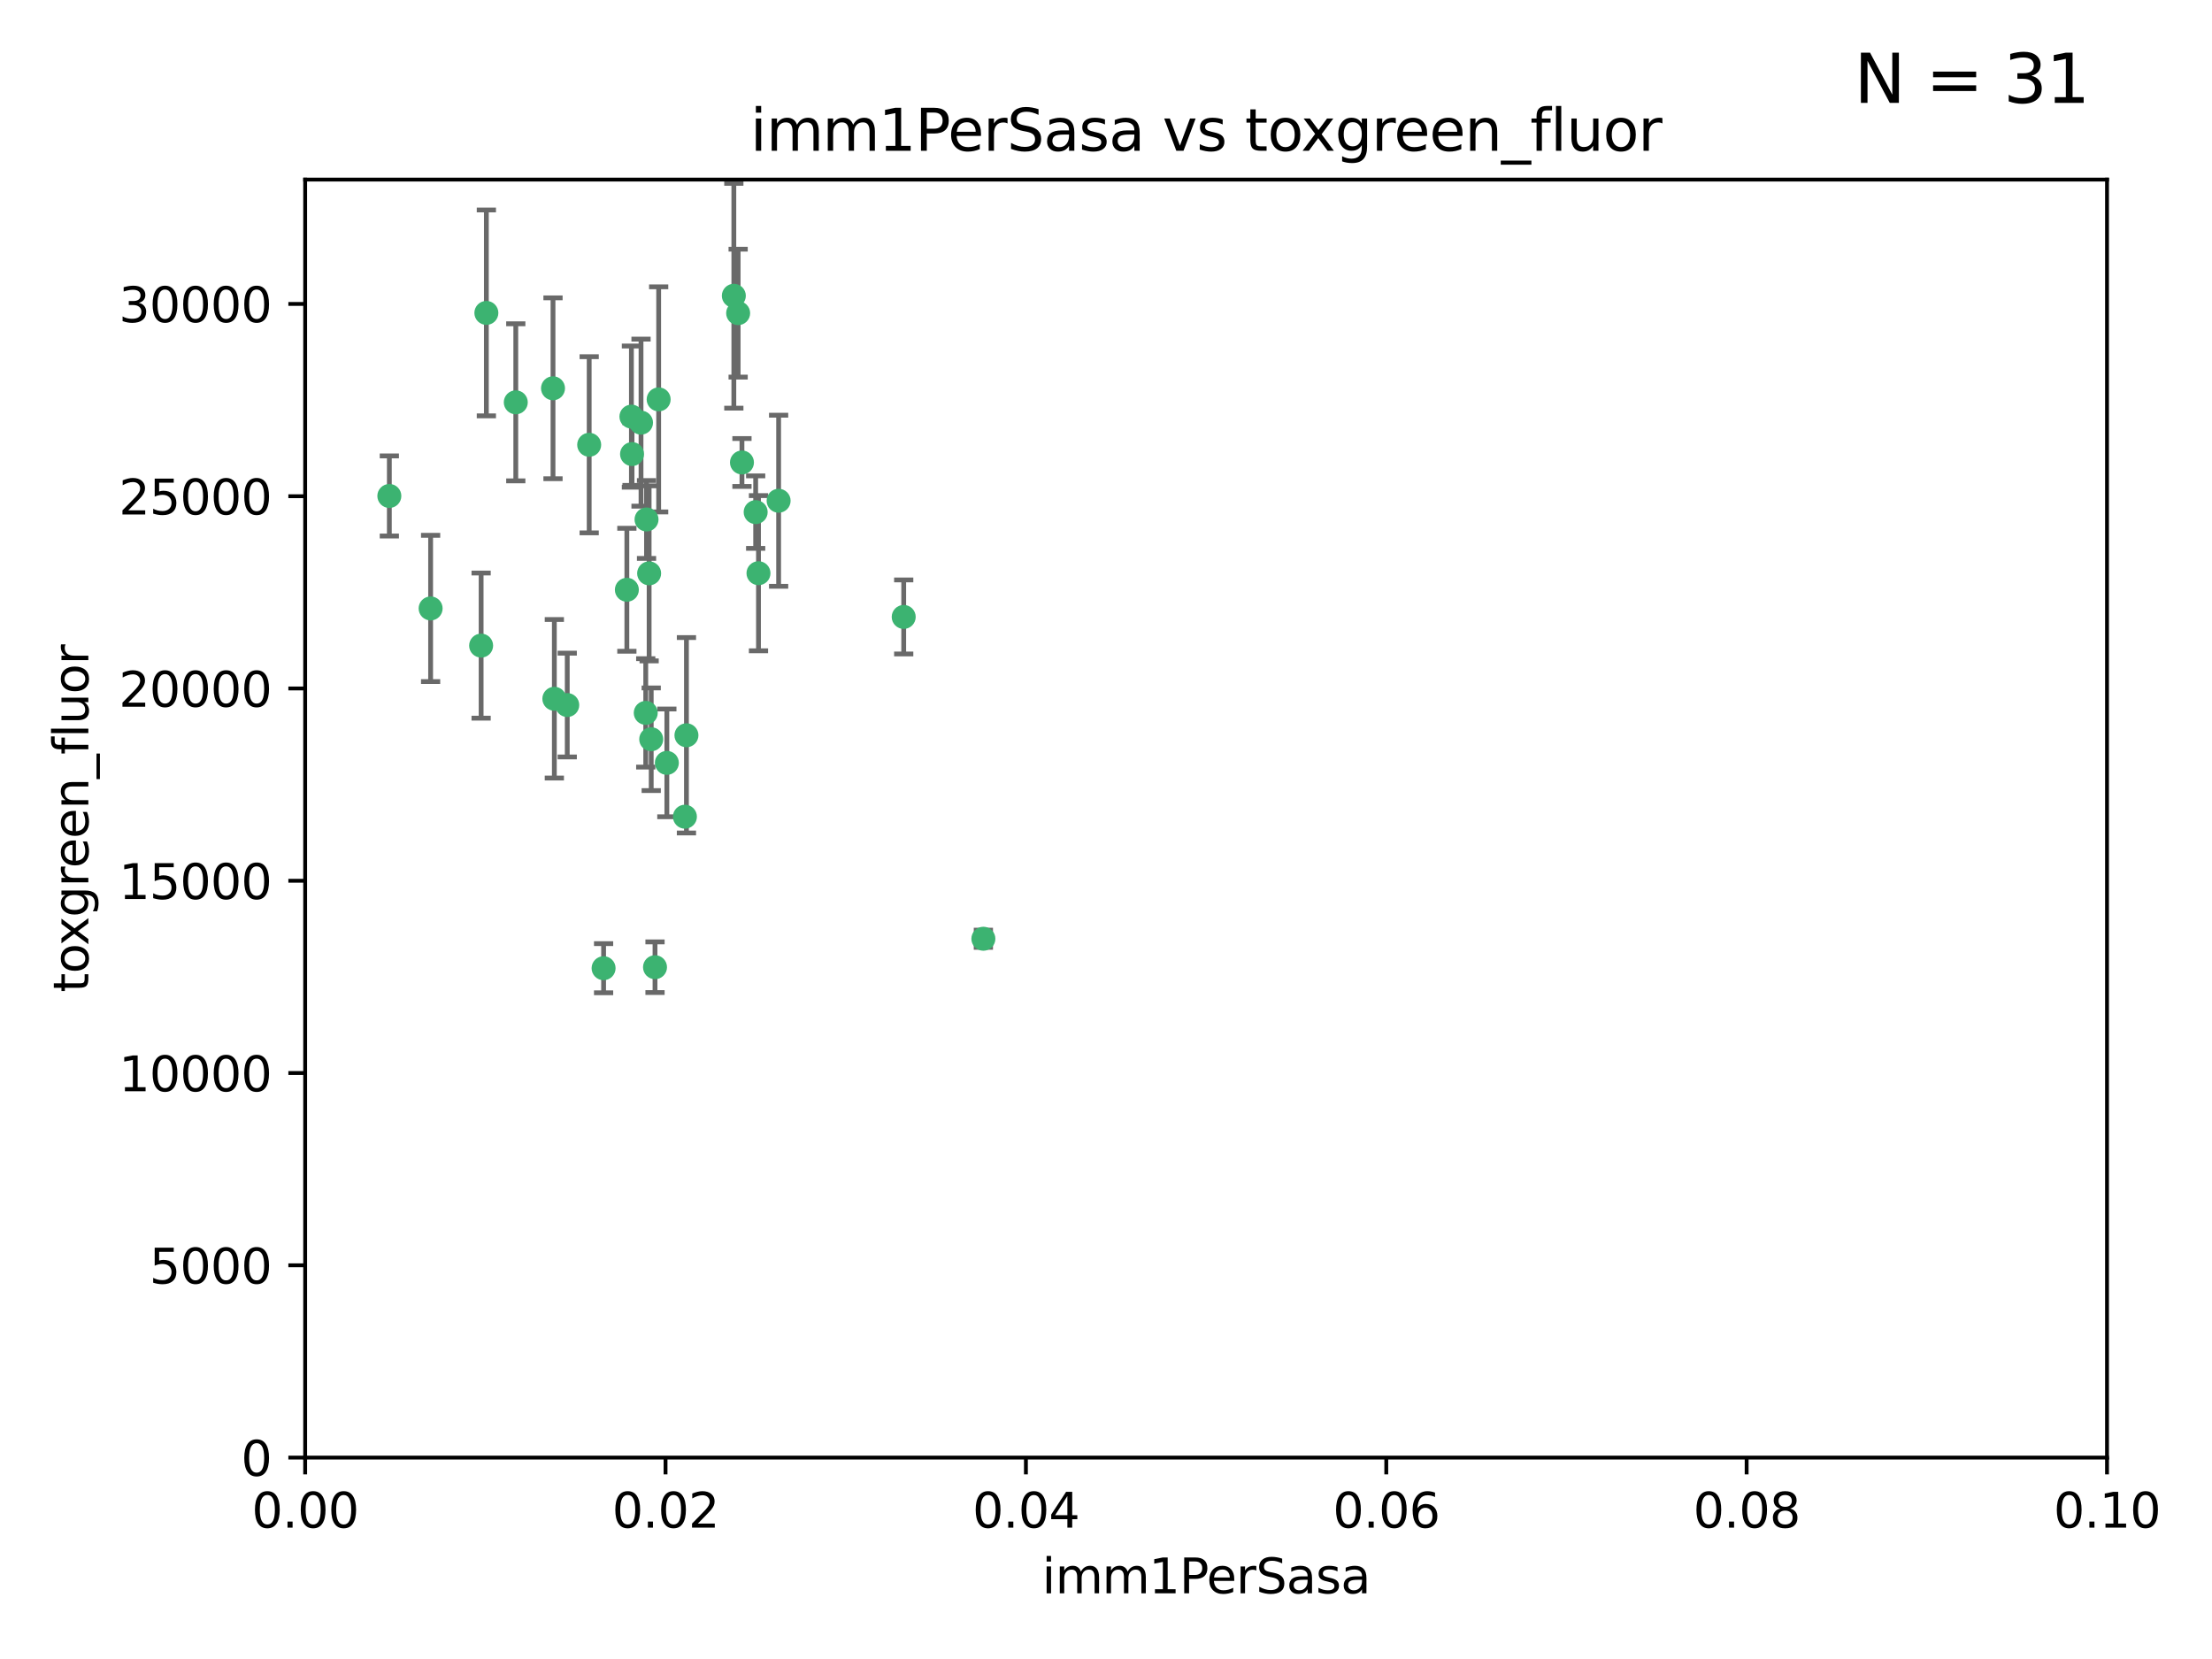 <?xml version="1.0" encoding="utf-8" standalone="no"?>
<!DOCTYPE svg PUBLIC "-//W3C//DTD SVG 1.1//EN"
  "http://www.w3.org/Graphics/SVG/1.1/DTD/svg11.dtd">
<svg xmlns:xlink="http://www.w3.org/1999/xlink" width="460.8pt" height="345.6pt" viewBox="0 0 460.8 345.6" xmlns="http://www.w3.org/2000/svg" version="1.1">
 <defs>
  <style type="text/css">*{stroke-linejoin: round; stroke-linecap: butt}</style>
 </defs>
 <g id="figure_1">
  <g id="patch_1">
   <path d="M 0 345.6 
L 460.8 345.6 
L 460.8 0 
L 0 0 
z
" style="fill: #ffffff"/>
  </g>
  <g id="axes_1">
   <g id="patch_2">
    <path d="M 63.571 303.64 
L 438.93 303.64 
L 438.93 37.411 
L 63.571 37.411 
z
" style="fill: #ffffff"/>
   </g>
   <g id="PathCollection_1">
    <defs>
     <path id="mc77d071528" d="M 0 1.118 
C 0.297 1.118 0.581 1 0.791 0.791 
C 1 0.581 1.118 0.297 1.118 0 
C 1.118 -0.297 1 -0.581 0.791 -0.791 
C 0.581 -1 0.297 -1.118 0 -1.118 
C -0.297 -1.118 -0.581 -1 -0.791 -0.791 
C -1 -0.581 -1.118 -0.297 -1.118 0 
C -1.118 0.297 -1 0.581 -0.791 0.791 
C -0.581 1 -0.297 1.118 0 1.118 
z
" style="stroke: #3cb371"/>
    </defs>
    <g clip-path="url(#ped5129faa9)">
     <use xlink:href="#mc77d071528" x="81.107" y="103.319" style="fill: #3cb371; stroke: #3cb371"/>
     <use xlink:href="#mc77d071528" x="101.319" y="65.184" style="fill: #3cb371; stroke: #3cb371"/>
     <use xlink:href="#mc77d071528" x="100.227" y="134.491" style="fill: #3cb371; stroke: #3cb371"/>
     <use xlink:href="#mc77d071528" x="89.706" y="126.749" style="fill: #3cb371; stroke: #3cb371"/>
     <use xlink:href="#mc77d071528" x="137.211" y="83.201" style="fill: #3cb371; stroke: #3cb371"/>
     <use xlink:href="#mc77d071528" x="107.447" y="83.811" style="fill: #3cb371; stroke: #3cb371"/>
     <use xlink:href="#mc77d071528" x="130.587" y="122.859" style="fill: #3cb371; stroke: #3cb371"/>
     <use xlink:href="#mc77d071528" x="134.683" y="108.214" style="fill: #3cb371; stroke: #3cb371"/>
     <use xlink:href="#mc77d071528" x="162.201" y="104.315" style="fill: #3cb371; stroke: #3cb371"/>
     <use xlink:href="#mc77d071528" x="152.872" y="61.614" style="fill: #3cb371; stroke: #3cb371"/>
     <use xlink:href="#mc77d071528" x="133.537" y="88.045" style="fill: #3cb371; stroke: #3cb371"/>
     <use xlink:href="#mc77d071528" x="115.202" y="80.887" style="fill: #3cb371; stroke: #3cb371"/>
     <use xlink:href="#mc77d071528" x="135.226" y="119.44" style="fill: #3cb371; stroke: #3cb371"/>
     <use xlink:href="#mc77d071528" x="131.665" y="94.593" style="fill: #3cb371; stroke: #3cb371"/>
     <use xlink:href="#mc77d071528" x="157.418" y="106.684" style="fill: #3cb371; stroke: #3cb371"/>
     <use xlink:href="#mc77d071528" x="125.739" y="201.695" style="fill: #3cb371; stroke: #3cb371"/>
     <use xlink:href="#mc77d071528" x="131.536" y="86.787" style="fill: #3cb371; stroke: #3cb371"/>
     <use xlink:href="#mc77d071528" x="154.563" y="96.341" style="fill: #3cb371; stroke: #3cb371"/>
     <use xlink:href="#mc77d071528" x="158.007" y="119.409" style="fill: #3cb371; stroke: #3cb371"/>
     <use xlink:href="#mc77d071528" x="153.769" y="65.233" style="fill: #3cb371; stroke: #3cb371"/>
     <use xlink:href="#mc77d071528" x="118.169" y="146.874" style="fill: #3cb371; stroke: #3cb371"/>
     <use xlink:href="#mc77d071528" x="136.451" y="201.487" style="fill: #3cb371; stroke: #3cb371"/>
     <use xlink:href="#mc77d071528" x="138.918" y="158.921" style="fill: #3cb371; stroke: #3cb371"/>
     <use xlink:href="#mc77d071528" x="188.259" y="128.518" style="fill: #3cb371; stroke: #3cb371"/>
     <use xlink:href="#mc77d071528" x="134.52" y="148.507" style="fill: #3cb371; stroke: #3cb371"/>
     <use xlink:href="#mc77d071528" x="142.999" y="153.171" style="fill: #3cb371; stroke: #3cb371"/>
     <use xlink:href="#mc77d071528" x="204.855" y="195.558" style="fill: #3cb371; stroke: #3cb371"/>
     <use xlink:href="#mc77d071528" x="142.68" y="170.133" style="fill: #3cb371; stroke: #3cb371"/>
     <use xlink:href="#mc77d071528" x="115.48" y="145.567" style="fill: #3cb371; stroke: #3cb371"/>
     <use xlink:href="#mc77d071528" x="122.738" y="92.655" style="fill: #3cb371; stroke: #3cb371"/>
     <use xlink:href="#mc77d071528" x="135.66" y="153.996" style="fill: #3cb371; stroke: #3cb371"/>
    </g>
   </g>
   <g id="matplotlib.axis_1">
    <g id="xtick_1">
     <g id="line2d_1">
      <defs>
       <path id="m5d1b596ae6" d="M 0 0 
L 0 3.5 
" style="stroke: #000000; stroke-width: 0.8"/>
      </defs>
      <g>
       <use xlink:href="#m5d1b596ae6" x="63.571" y="303.64" style="stroke: #000000; stroke-width: 0.8"/>
      </g>
     </g>
     <g id="text_1">
      <!-- 0.00 -->
      <g transform="translate(52.438 318.238)scale(0.1 -0.1)">
       <defs>
        <path id="DejaVuSans-30" d="M 2034 4250 
Q 1547 4250 1301 3770 
Q 1056 3291 1056 2328 
Q 1056 1369 1301 889 
Q 1547 409 2034 409 
Q 2525 409 2770 889 
Q 3016 1369 3016 2328 
Q 3016 3291 2770 3770 
Q 2525 4250 2034 4250 
z
M 2034 4750 
Q 2819 4750 3233 4129 
Q 3647 3509 3647 2328 
Q 3647 1150 3233 529 
Q 2819 -91 2034 -91 
Q 1250 -91 836 529 
Q 422 1150 422 2328 
Q 422 3509 836 4129 
Q 1250 4750 2034 4750 
z
" transform="scale(0.016)"/>
        <path id="DejaVuSans-2e" d="M 684 794 
L 1344 794 
L 1344 0 
L 684 0 
L 684 794 
z
" transform="scale(0.016)"/>
       </defs>
       <use xlink:href="#DejaVuSans-30"/>
       <use xlink:href="#DejaVuSans-2e" x="63.623"/>
       <use xlink:href="#DejaVuSans-30" x="95.41"/>
       <use xlink:href="#DejaVuSans-30" x="159.033"/>
      </g>
     </g>
    </g>
    <g id="xtick_2">
     <g id="line2d_2">
      <g>
       <use xlink:href="#m5d1b596ae6" x="138.643" y="303.64" style="stroke: #000000; stroke-width: 0.8"/>
      </g>
     </g>
     <g id="text_2">
      <!-- 0.02 -->
      <g transform="translate(127.51 318.238)scale(0.1 -0.1)">
       <defs>
        <path id="DejaVuSans-32" d="M 1228 531 
L 3431 531 
L 3431 0 
L 469 0 
L 469 531 
Q 828 903 1448 1529 
Q 2069 2156 2228 2338 
Q 2531 2678 2651 2914 
Q 2772 3150 2772 3378 
Q 2772 3750 2511 3984 
Q 2250 4219 1831 4219 
Q 1534 4219 1204 4116 
Q 875 4013 500 3803 
L 500 4441 
Q 881 4594 1212 4672 
Q 1544 4750 1819 4750 
Q 2544 4750 2975 4387 
Q 3406 4025 3406 3419 
Q 3406 3131 3298 2873 
Q 3191 2616 2906 2266 
Q 2828 2175 2409 1742 
Q 1991 1309 1228 531 
z
" transform="scale(0.016)"/>
       </defs>
       <use xlink:href="#DejaVuSans-30"/>
       <use xlink:href="#DejaVuSans-2e" x="63.623"/>
       <use xlink:href="#DejaVuSans-30" x="95.41"/>
       <use xlink:href="#DejaVuSans-32" x="159.033"/>
      </g>
     </g>
    </g>
    <g id="xtick_3">
     <g id="line2d_3">
      <g>
       <use xlink:href="#m5d1b596ae6" x="213.715" y="303.64" style="stroke: #000000; stroke-width: 0.8"/>
      </g>
     </g>
     <g id="text_3">
      <!-- 0.04 -->
      <g transform="translate(202.582 318.238)scale(0.1 -0.1)">
       <defs>
        <path id="DejaVuSans-34" d="M 2419 4116 
L 825 1625 
L 2419 1625 
L 2419 4116 
z
M 2253 4666 
L 3047 4666 
L 3047 1625 
L 3713 1625 
L 3713 1100 
L 3047 1100 
L 3047 0 
L 2419 0 
L 2419 1100 
L 313 1100 
L 313 1709 
L 2253 4666 
z
" transform="scale(0.016)"/>
       </defs>
       <use xlink:href="#DejaVuSans-30"/>
       <use xlink:href="#DejaVuSans-2e" x="63.623"/>
       <use xlink:href="#DejaVuSans-30" x="95.41"/>
       <use xlink:href="#DejaVuSans-34" x="159.033"/>
      </g>
     </g>
    </g>
    <g id="xtick_4">
     <g id="line2d_4">
      <g>
       <use xlink:href="#m5d1b596ae6" x="288.786" y="303.64" style="stroke: #000000; stroke-width: 0.8"/>
      </g>
     </g>
     <g id="text_4">
      <!-- 0.06 -->
      <g transform="translate(277.654 318.238)scale(0.1 -0.1)">
       <defs>
        <path id="DejaVuSans-36" d="M 2113 2584 
Q 1688 2584 1439 2293 
Q 1191 2003 1191 1497 
Q 1191 994 1439 701 
Q 1688 409 2113 409 
Q 2538 409 2786 701 
Q 3034 994 3034 1497 
Q 3034 2003 2786 2293 
Q 2538 2584 2113 2584 
z
M 3366 4563 
L 3366 3988 
Q 3128 4100 2886 4159 
Q 2644 4219 2406 4219 
Q 1781 4219 1451 3797 
Q 1122 3375 1075 2522 
Q 1259 2794 1537 2939 
Q 1816 3084 2150 3084 
Q 2853 3084 3261 2657 
Q 3669 2231 3669 1497 
Q 3669 778 3244 343 
Q 2819 -91 2113 -91 
Q 1303 -91 875 529 
Q 447 1150 447 2328 
Q 447 3434 972 4092 
Q 1497 4750 2381 4750 
Q 2619 4750 2861 4703 
Q 3103 4656 3366 4563 
z
" transform="scale(0.016)"/>
       </defs>
       <use xlink:href="#DejaVuSans-30"/>
       <use xlink:href="#DejaVuSans-2e" x="63.623"/>
       <use xlink:href="#DejaVuSans-30" x="95.41"/>
       <use xlink:href="#DejaVuSans-36" x="159.033"/>
      </g>
     </g>
    </g>
    <g id="xtick_5">
     <g id="line2d_5">
      <g>
       <use xlink:href="#m5d1b596ae6" x="363.858" y="303.64" style="stroke: #000000; stroke-width: 0.8"/>
      </g>
     </g>
     <g id="text_5">
      <!-- 0.08 -->
      <g transform="translate(352.725 318.238)scale(0.1 -0.1)">
       <defs>
        <path id="DejaVuSans-38" d="M 2034 2216 
Q 1584 2216 1326 1975 
Q 1069 1734 1069 1313 
Q 1069 891 1326 650 
Q 1584 409 2034 409 
Q 2484 409 2743 651 
Q 3003 894 3003 1313 
Q 3003 1734 2745 1975 
Q 2488 2216 2034 2216 
z
M 1403 2484 
Q 997 2584 770 2862 
Q 544 3141 544 3541 
Q 544 4100 942 4425 
Q 1341 4750 2034 4750 
Q 2731 4750 3128 4425 
Q 3525 4100 3525 3541 
Q 3525 3141 3298 2862 
Q 3072 2584 2669 2484 
Q 3125 2378 3379 2068 
Q 3634 1759 3634 1313 
Q 3634 634 3220 271 
Q 2806 -91 2034 -91 
Q 1263 -91 848 271 
Q 434 634 434 1313 
Q 434 1759 690 2068 
Q 947 2378 1403 2484 
z
M 1172 3481 
Q 1172 3119 1398 2916 
Q 1625 2713 2034 2713 
Q 2441 2713 2670 2916 
Q 2900 3119 2900 3481 
Q 2900 3844 2670 4047 
Q 2441 4250 2034 4250 
Q 1625 4250 1398 4047 
Q 1172 3844 1172 3481 
z
" transform="scale(0.016)"/>
       </defs>
       <use xlink:href="#DejaVuSans-30"/>
       <use xlink:href="#DejaVuSans-2e" x="63.623"/>
       <use xlink:href="#DejaVuSans-30" x="95.41"/>
       <use xlink:href="#DejaVuSans-38" x="159.033"/>
      </g>
     </g>
    </g>
    <g id="xtick_6">
     <g id="line2d_6">
      <g>
       <use xlink:href="#m5d1b596ae6" x="438.93" y="303.64" style="stroke: #000000; stroke-width: 0.8"/>
      </g>
     </g>
     <g id="text_6">
      <!-- 0.10 -->
      <g transform="translate(427.797 318.238)scale(0.1 -0.1)">
       <defs>
        <path id="DejaVuSans-31" d="M 794 531 
L 1825 531 
L 1825 4091 
L 703 3866 
L 703 4441 
L 1819 4666 
L 2450 4666 
L 2450 531 
L 3481 531 
L 3481 0 
L 794 0 
L 794 531 
z
" transform="scale(0.016)"/>
       </defs>
       <use xlink:href="#DejaVuSans-30"/>
       <use xlink:href="#DejaVuSans-2e" x="63.623"/>
       <use xlink:href="#DejaVuSans-31" x="95.41"/>
       <use xlink:href="#DejaVuSans-30" x="159.033"/>
      </g>
     </g>
    </g>
    <g id="text_7">
     <!-- imm1PerSasa -->
     <g transform="translate(217.067 331.917)scale(0.1 -0.1)">
      <defs>
       <path id="DejaVuSans-69" d="M 603 3500 
L 1178 3500 
L 1178 0 
L 603 0 
L 603 3500 
z
M 603 4863 
L 1178 4863 
L 1178 4134 
L 603 4134 
L 603 4863 
z
" transform="scale(0.016)"/>
       <path id="DejaVuSans-6d" d="M 3328 2828 
Q 3544 3216 3844 3400 
Q 4144 3584 4550 3584 
Q 5097 3584 5394 3201 
Q 5691 2819 5691 2113 
L 5691 0 
L 5113 0 
L 5113 2094 
Q 5113 2597 4934 2840 
Q 4756 3084 4391 3084 
Q 3944 3084 3684 2787 
Q 3425 2491 3425 1978 
L 3425 0 
L 2847 0 
L 2847 2094 
Q 2847 2600 2669 2842 
Q 2491 3084 2119 3084 
Q 1678 3084 1418 2786 
Q 1159 2488 1159 1978 
L 1159 0 
L 581 0 
L 581 3500 
L 1159 3500 
L 1159 2956 
Q 1356 3278 1631 3431 
Q 1906 3584 2284 3584 
Q 2666 3584 2933 3390 
Q 3200 3197 3328 2828 
z
" transform="scale(0.016)"/>
       <path id="DejaVuSans-50" d="M 1259 4147 
L 1259 2394 
L 2053 2394 
Q 2494 2394 2734 2622 
Q 2975 2850 2975 3272 
Q 2975 3691 2734 3919 
Q 2494 4147 2053 4147 
L 1259 4147 
z
M 628 4666 
L 2053 4666 
Q 2838 4666 3239 4311 
Q 3641 3956 3641 3272 
Q 3641 2581 3239 2228 
Q 2838 1875 2053 1875 
L 1259 1875 
L 1259 0 
L 628 0 
L 628 4666 
z
" transform="scale(0.016)"/>
       <path id="DejaVuSans-65" d="M 3597 1894 
L 3597 1613 
L 953 1613 
Q 991 1019 1311 708 
Q 1631 397 2203 397 
Q 2534 397 2845 478 
Q 3156 559 3463 722 
L 3463 178 
Q 3153 47 2828 -22 
Q 2503 -91 2169 -91 
Q 1331 -91 842 396 
Q 353 884 353 1716 
Q 353 2575 817 3079 
Q 1281 3584 2069 3584 
Q 2775 3584 3186 3129 
Q 3597 2675 3597 1894 
z
M 3022 2063 
Q 3016 2534 2758 2815 
Q 2500 3097 2075 3097 
Q 1594 3097 1305 2825 
Q 1016 2553 972 2059 
L 3022 2063 
z
" transform="scale(0.016)"/>
       <path id="DejaVuSans-72" d="M 2631 2963 
Q 2534 3019 2420 3045 
Q 2306 3072 2169 3072 
Q 1681 3072 1420 2755 
Q 1159 2438 1159 1844 
L 1159 0 
L 581 0 
L 581 3500 
L 1159 3500 
L 1159 2956 
Q 1341 3275 1631 3429 
Q 1922 3584 2338 3584 
Q 2397 3584 2469 3576 
Q 2541 3569 2628 3553 
L 2631 2963 
z
" transform="scale(0.016)"/>
       <path id="DejaVuSans-53" d="M 3425 4513 
L 3425 3897 
Q 3066 4069 2747 4153 
Q 2428 4238 2131 4238 
Q 1616 4238 1336 4038 
Q 1056 3838 1056 3469 
Q 1056 3159 1242 3001 
Q 1428 2844 1947 2747 
L 2328 2669 
Q 3034 2534 3370 2195 
Q 3706 1856 3706 1288 
Q 3706 609 3251 259 
Q 2797 -91 1919 -91 
Q 1588 -91 1214 -16 
Q 841 59 441 206 
L 441 856 
Q 825 641 1194 531 
Q 1563 422 1919 422 
Q 2459 422 2753 634 
Q 3047 847 3047 1241 
Q 3047 1584 2836 1778 
Q 2625 1972 2144 2069 
L 1759 2144 
Q 1053 2284 737 2584 
Q 422 2884 422 3419 
Q 422 4038 858 4394 
Q 1294 4750 2059 4750 
Q 2388 4750 2728 4690 
Q 3069 4631 3425 4513 
z
" transform="scale(0.016)"/>
       <path id="DejaVuSans-61" d="M 2194 1759 
Q 1497 1759 1228 1600 
Q 959 1441 959 1056 
Q 959 750 1161 570 
Q 1363 391 1709 391 
Q 2188 391 2477 730 
Q 2766 1069 2766 1631 
L 2766 1759 
L 2194 1759 
z
M 3341 1997 
L 3341 0 
L 2766 0 
L 2766 531 
Q 2569 213 2275 61 
Q 1981 -91 1556 -91 
Q 1019 -91 701 211 
Q 384 513 384 1019 
Q 384 1609 779 1909 
Q 1175 2209 1959 2209 
L 2766 2209 
L 2766 2266 
Q 2766 2663 2505 2880 
Q 2244 3097 1772 3097 
Q 1472 3097 1187 3025 
Q 903 2953 641 2809 
L 641 3341 
Q 956 3463 1253 3523 
Q 1550 3584 1831 3584 
Q 2591 3584 2966 3190 
Q 3341 2797 3341 1997 
z
" transform="scale(0.016)"/>
       <path id="DejaVuSans-73" d="M 2834 3397 
L 2834 2853 
Q 2591 2978 2328 3040 
Q 2066 3103 1784 3103 
Q 1356 3103 1142 2972 
Q 928 2841 928 2578 
Q 928 2378 1081 2264 
Q 1234 2150 1697 2047 
L 1894 2003 
Q 2506 1872 2764 1633 
Q 3022 1394 3022 966 
Q 3022 478 2636 193 
Q 2250 -91 1575 -91 
Q 1294 -91 989 -36 
Q 684 19 347 128 
L 347 722 
Q 666 556 975 473 
Q 1284 391 1588 391 
Q 1994 391 2212 530 
Q 2431 669 2431 922 
Q 2431 1156 2273 1281 
Q 2116 1406 1581 1522 
L 1381 1569 
Q 847 1681 609 1914 
Q 372 2147 372 2553 
Q 372 3047 722 3315 
Q 1072 3584 1716 3584 
Q 2034 3584 2315 3537 
Q 2597 3491 2834 3397 
z
" transform="scale(0.016)"/>
      </defs>
      <use xlink:href="#DejaVuSans-69"/>
      <use xlink:href="#DejaVuSans-6d" x="27.783"/>
      <use xlink:href="#DejaVuSans-6d" x="125.195"/>
      <use xlink:href="#DejaVuSans-31" x="222.607"/>
      <use xlink:href="#DejaVuSans-50" x="286.23"/>
      <use xlink:href="#DejaVuSans-65" x="342.908"/>
      <use xlink:href="#DejaVuSans-72" x="404.432"/>
      <use xlink:href="#DejaVuSans-53" x="445.545"/>
      <use xlink:href="#DejaVuSans-61" x="509.021"/>
      <use xlink:href="#DejaVuSans-73" x="570.301"/>
      <use xlink:href="#DejaVuSans-61" x="622.4"/>
     </g>
    </g>
   </g>
   <g id="matplotlib.axis_2">
    <g id="ytick_1">
     <g id="line2d_7">
      <defs>
       <path id="m1b01b6f0fe" d="M 0 0 
L -3.5 0 
" style="stroke: #000000; stroke-width: 0.8"/>
      </defs>
      <g>
       <use xlink:href="#m1b01b6f0fe" x="63.571" y="303.64" style="stroke: #000000; stroke-width: 0.8"/>
      </g>
     </g>
     <g id="text_8">
      <!-- 0 -->
      <g transform="translate(50.209 307.439)scale(0.1 -0.1)">
       <use xlink:href="#DejaVuSans-30"/>
      </g>
     </g>
    </g>
    <g id="ytick_2">
     <g id="line2d_8">
      <g>
       <use xlink:href="#m1b01b6f0fe" x="63.571" y="263.586" style="stroke: #000000; stroke-width: 0.8"/>
      </g>
     </g>
     <g id="text_9">
      <!-- 5000 -->
      <g transform="translate(31.121 267.385)scale(0.1 -0.1)">
       <defs>
        <path id="DejaVuSans-35" d="M 691 4666 
L 3169 4666 
L 3169 4134 
L 1269 4134 
L 1269 2991 
Q 1406 3038 1543 3061 
Q 1681 3084 1819 3084 
Q 2600 3084 3056 2656 
Q 3513 2228 3513 1497 
Q 3513 744 3044 326 
Q 2575 -91 1722 -91 
Q 1428 -91 1123 -41 
Q 819 9 494 109 
L 494 744 
Q 775 591 1075 516 
Q 1375 441 1709 441 
Q 2250 441 2565 725 
Q 2881 1009 2881 1497 
Q 2881 1984 2565 2268 
Q 2250 2553 1709 2553 
Q 1456 2553 1204 2497 
Q 953 2441 691 2322 
L 691 4666 
z
" transform="scale(0.016)"/>
       </defs>
       <use xlink:href="#DejaVuSans-35"/>
       <use xlink:href="#DejaVuSans-30" x="63.623"/>
       <use xlink:href="#DejaVuSans-30" x="127.246"/>
       <use xlink:href="#DejaVuSans-30" x="190.869"/>
      </g>
     </g>
    </g>
    <g id="ytick_3">
     <g id="line2d_9">
      <g>
       <use xlink:href="#m1b01b6f0fe" x="63.571" y="223.532" style="stroke: #000000; stroke-width: 0.8"/>
      </g>
     </g>
     <g id="text_10">
      <!-- 10000 -->
      <g transform="translate(24.759 227.331)scale(0.1 -0.1)">
       <use xlink:href="#DejaVuSans-31"/>
       <use xlink:href="#DejaVuSans-30" x="63.623"/>
       <use xlink:href="#DejaVuSans-30" x="127.246"/>
       <use xlink:href="#DejaVuSans-30" x="190.869"/>
       <use xlink:href="#DejaVuSans-30" x="254.492"/>
      </g>
     </g>
    </g>
    <g id="ytick_4">
     <g id="line2d_10">
      <g>
       <use xlink:href="#m1b01b6f0fe" x="63.571" y="183.478" style="stroke: #000000; stroke-width: 0.8"/>
      </g>
     </g>
     <g id="text_11">
      <!-- 15000 -->
      <g transform="translate(24.759 187.278)scale(0.1 -0.1)">
       <use xlink:href="#DejaVuSans-31"/>
       <use xlink:href="#DejaVuSans-35" x="63.623"/>
       <use xlink:href="#DejaVuSans-30" x="127.246"/>
       <use xlink:href="#DejaVuSans-30" x="190.869"/>
       <use xlink:href="#DejaVuSans-30" x="254.492"/>
      </g>
     </g>
    </g>
    <g id="ytick_5">
     <g id="line2d_11">
      <g>
       <use xlink:href="#m1b01b6f0fe" x="63.571" y="143.424" style="stroke: #000000; stroke-width: 0.8"/>
      </g>
     </g>
     <g id="text_12">
      <!-- 20000 -->
      <g transform="translate(24.759 147.224)scale(0.1 -0.1)">
       <use xlink:href="#DejaVuSans-32"/>
       <use xlink:href="#DejaVuSans-30" x="63.623"/>
       <use xlink:href="#DejaVuSans-30" x="127.246"/>
       <use xlink:href="#DejaVuSans-30" x="190.869"/>
       <use xlink:href="#DejaVuSans-30" x="254.492"/>
      </g>
     </g>
    </g>
    <g id="ytick_6">
     <g id="line2d_12">
      <g>
       <use xlink:href="#m1b01b6f0fe" x="63.571" y="103.371" style="stroke: #000000; stroke-width: 0.8"/>
      </g>
     </g>
     <g id="text_13">
      <!-- 25000 -->
      <g transform="translate(24.759 107.17)scale(0.1 -0.1)">
       <use xlink:href="#DejaVuSans-32"/>
       <use xlink:href="#DejaVuSans-35" x="63.623"/>
       <use xlink:href="#DejaVuSans-30" x="127.246"/>
       <use xlink:href="#DejaVuSans-30" x="190.869"/>
       <use xlink:href="#DejaVuSans-30" x="254.492"/>
      </g>
     </g>
    </g>
    <g id="ytick_7">
     <g id="line2d_13">
      <g>
       <use xlink:href="#m1b01b6f0fe" x="63.571" y="63.317" style="stroke: #000000; stroke-width: 0.8"/>
      </g>
     </g>
     <g id="text_14">
      <!-- 30000 -->
      <g transform="translate(24.759 67.116)scale(0.1 -0.1)">
       <defs>
        <path id="DejaVuSans-33" d="M 2597 2516 
Q 3050 2419 3304 2112 
Q 3559 1806 3559 1356 
Q 3559 666 3084 287 
Q 2609 -91 1734 -91 
Q 1441 -91 1130 -33 
Q 819 25 488 141 
L 488 750 
Q 750 597 1062 519 
Q 1375 441 1716 441 
Q 2309 441 2620 675 
Q 2931 909 2931 1356 
Q 2931 1769 2642 2001 
Q 2353 2234 1838 2234 
L 1294 2234 
L 1294 2753 
L 1863 2753 
Q 2328 2753 2575 2939 
Q 2822 3125 2822 3475 
Q 2822 3834 2567 4026 
Q 2313 4219 1838 4219 
Q 1578 4219 1281 4162 
Q 984 4106 628 3988 
L 628 4550 
Q 988 4650 1302 4700 
Q 1616 4750 1894 4750 
Q 2613 4750 3031 4423 
Q 3450 4097 3450 3541 
Q 3450 3153 3228 2886 
Q 3006 2619 2597 2516 
z
" transform="scale(0.016)"/>
       </defs>
       <use xlink:href="#DejaVuSans-33"/>
       <use xlink:href="#DejaVuSans-30" x="63.623"/>
       <use xlink:href="#DejaVuSans-30" x="127.246"/>
       <use xlink:href="#DejaVuSans-30" x="190.869"/>
       <use xlink:href="#DejaVuSans-30" x="254.492"/>
      </g>
     </g>
    </g>
    <g id="text_15">
     <!-- toxgreen_fluor -->
     <g transform="translate(18.401 206.72)rotate(-90)scale(0.1 -0.1)">
      <defs>
       <path id="DejaVuSans-74" d="M 1172 4494 
L 1172 3500 
L 2356 3500 
L 2356 3053 
L 1172 3053 
L 1172 1153 
Q 1172 725 1289 603 
Q 1406 481 1766 481 
L 2356 481 
L 2356 0 
L 1766 0 
Q 1100 0 847 248 
Q 594 497 594 1153 
L 594 3053 
L 172 3053 
L 172 3500 
L 594 3500 
L 594 4494 
L 1172 4494 
z
" transform="scale(0.016)"/>
       <path id="DejaVuSans-6f" d="M 1959 3097 
Q 1497 3097 1228 2736 
Q 959 2375 959 1747 
Q 959 1119 1226 758 
Q 1494 397 1959 397 
Q 2419 397 2687 759 
Q 2956 1122 2956 1747 
Q 2956 2369 2687 2733 
Q 2419 3097 1959 3097 
z
M 1959 3584 
Q 2709 3584 3137 3096 
Q 3566 2609 3566 1747 
Q 3566 888 3137 398 
Q 2709 -91 1959 -91 
Q 1206 -91 779 398 
Q 353 888 353 1747 
Q 353 2609 779 3096 
Q 1206 3584 1959 3584 
z
" transform="scale(0.016)"/>
       <path id="DejaVuSans-78" d="M 3513 3500 
L 2247 1797 
L 3578 0 
L 2900 0 
L 1881 1375 
L 863 0 
L 184 0 
L 1544 1831 
L 300 3500 
L 978 3500 
L 1906 2253 
L 2834 3500 
L 3513 3500 
z
" transform="scale(0.016)"/>
       <path id="DejaVuSans-67" d="M 2906 1791 
Q 2906 2416 2648 2759 
Q 2391 3103 1925 3103 
Q 1463 3103 1205 2759 
Q 947 2416 947 1791 
Q 947 1169 1205 825 
Q 1463 481 1925 481 
Q 2391 481 2648 825 
Q 2906 1169 2906 1791 
z
M 3481 434 
Q 3481 -459 3084 -895 
Q 2688 -1331 1869 -1331 
Q 1566 -1331 1297 -1286 
Q 1028 -1241 775 -1147 
L 775 -588 
Q 1028 -725 1275 -790 
Q 1522 -856 1778 -856 
Q 2344 -856 2625 -561 
Q 2906 -266 2906 331 
L 2906 616 
Q 2728 306 2450 153 
Q 2172 0 1784 0 
Q 1141 0 747 490 
Q 353 981 353 1791 
Q 353 2603 747 3093 
Q 1141 3584 1784 3584 
Q 2172 3584 2450 3431 
Q 2728 3278 2906 2969 
L 2906 3500 
L 3481 3500 
L 3481 434 
z
" transform="scale(0.016)"/>
       <path id="DejaVuSans-6e" d="M 3513 2113 
L 3513 0 
L 2938 0 
L 2938 2094 
Q 2938 2591 2744 2837 
Q 2550 3084 2163 3084 
Q 1697 3084 1428 2787 
Q 1159 2491 1159 1978 
L 1159 0 
L 581 0 
L 581 3500 
L 1159 3500 
L 1159 2956 
Q 1366 3272 1645 3428 
Q 1925 3584 2291 3584 
Q 2894 3584 3203 3211 
Q 3513 2838 3513 2113 
z
" transform="scale(0.016)"/>
       <path id="DejaVuSans-5f" d="M 3263 -1063 
L 3263 -1509 
L -63 -1509 
L -63 -1063 
L 3263 -1063 
z
" transform="scale(0.016)"/>
       <path id="DejaVuSans-66" d="M 2375 4863 
L 2375 4384 
L 1825 4384 
Q 1516 4384 1395 4259 
Q 1275 4134 1275 3809 
L 1275 3500 
L 2222 3500 
L 2222 3053 
L 1275 3053 
L 1275 0 
L 697 0 
L 697 3053 
L 147 3053 
L 147 3500 
L 697 3500 
L 697 3744 
Q 697 4328 969 4595 
Q 1241 4863 1831 4863 
L 2375 4863 
z
" transform="scale(0.016)"/>
       <path id="DejaVuSans-6c" d="M 603 4863 
L 1178 4863 
L 1178 0 
L 603 0 
L 603 4863 
z
" transform="scale(0.016)"/>
       <path id="DejaVuSans-75" d="M 544 1381 
L 544 3500 
L 1119 3500 
L 1119 1403 
Q 1119 906 1312 657 
Q 1506 409 1894 409 
Q 2359 409 2629 706 
Q 2900 1003 2900 1516 
L 2900 3500 
L 3475 3500 
L 3475 0 
L 2900 0 
L 2900 538 
Q 2691 219 2414 64 
Q 2138 -91 1772 -91 
Q 1169 -91 856 284 
Q 544 659 544 1381 
z
M 1991 3584 
L 1991 3584 
z
" transform="scale(0.016)"/>
      </defs>
      <use xlink:href="#DejaVuSans-74"/>
      <use xlink:href="#DejaVuSans-6f" x="39.209"/>
      <use xlink:href="#DejaVuSans-78" x="97.266"/>
      <use xlink:href="#DejaVuSans-67" x="156.445"/>
      <use xlink:href="#DejaVuSans-72" x="219.922"/>
      <use xlink:href="#DejaVuSans-65" x="258.785"/>
      <use xlink:href="#DejaVuSans-65" x="320.309"/>
      <use xlink:href="#DejaVuSans-6e" x="381.832"/>
      <use xlink:href="#DejaVuSans-5f" x="445.211"/>
      <use xlink:href="#DejaVuSans-66" x="495.211"/>
      <use xlink:href="#DejaVuSans-6c" x="530.416"/>
      <use xlink:href="#DejaVuSans-75" x="558.199"/>
      <use xlink:href="#DejaVuSans-6f" x="621.578"/>
      <use xlink:href="#DejaVuSans-72" x="682.76"/>
     </g>
    </g>
   </g>
   <g id="LineCollection_1">
    <path d="M 81.107 111.662 
L 81.107 94.976 
" clip-path="url(#ped5129faa9)" style="fill: none; stroke: #696969"/>
    <path d="M 101.319 86.629 
L 101.319 43.739 
" clip-path="url(#ped5129faa9)" style="fill: none; stroke: #696969"/>
    <path d="M 100.227 149.606 
L 100.227 119.375 
" clip-path="url(#ped5129faa9)" style="fill: none; stroke: #696969"/>
    <path d="M 89.706 141.983 
L 89.706 111.515 
" clip-path="url(#ped5129faa9)" style="fill: none; stroke: #696969"/>
    <path d="M 137.211 106.648 
L 137.211 59.753 
" clip-path="url(#ped5129faa9)" style="fill: none; stroke: #696969"/>
    <path d="M 107.447 100.173 
L 107.447 67.45 
" clip-path="url(#ped5129faa9)" style="fill: none; stroke: #696969"/>
    <path d="M 130.587 135.667 
L 130.587 110.051 
" clip-path="url(#ped5129faa9)" style="fill: none; stroke: #696969"/>
    <path d="M 134.683 116.326 
L 134.683 100.101 
" clip-path="url(#ped5129faa9)" style="fill: none; stroke: #696969"/>
    <path d="M 162.201 122.133 
L 162.201 86.497 
" clip-path="url(#ped5129faa9)" style="fill: none; stroke: #696969"/>
    <path d="M 152.872 85.029 
L 152.872 38.199 
" clip-path="url(#ped5129faa9)" style="fill: none; stroke: #696969"/>
    <path d="M 133.537 105.444 
L 133.537 70.646 
" clip-path="url(#ped5129faa9)" style="fill: none; stroke: #696969"/>
    <path d="M 115.202 99.727 
L 115.202 62.047 
" clip-path="url(#ped5129faa9)" style="fill: none; stroke: #696969"/>
    <path d="M 135.226 137.675 
L 135.226 101.206 
" clip-path="url(#ped5129faa9)" style="fill: none; stroke: #696969"/>
    <path d="M 131.665 101.108 
L 131.665 88.078 
" clip-path="url(#ped5129faa9)" style="fill: none; stroke: #696969"/>
    <path d="M 157.418 114.235 
L 157.418 99.134 
" clip-path="url(#ped5129faa9)" style="fill: none; stroke: #696969"/>
    <path d="M 125.739 206.809 
L 125.739 196.58 
" clip-path="url(#ped5129faa9)" style="fill: none; stroke: #696969"/>
    <path d="M 131.536 101.495 
L 131.536 72.08 
" clip-path="url(#ped5129faa9)" style="fill: none; stroke: #696969"/>
    <path d="M 154.563 101.329 
L 154.563 91.353 
" clip-path="url(#ped5129faa9)" style="fill: none; stroke: #696969"/>
    <path d="M 158.007 135.574 
L 158.007 103.243 
" clip-path="url(#ped5129faa9)" style="fill: none; stroke: #696969"/>
    <path d="M 153.769 78.556 
L 153.769 51.911 
" clip-path="url(#ped5129faa9)" style="fill: none; stroke: #696969"/>
    <path d="M 118.169 157.684 
L 118.169 136.065 
" clip-path="url(#ped5129faa9)" style="fill: none; stroke: #696969"/>
    <path d="M 136.451 206.761 
L 136.451 196.213 
" clip-path="url(#ped5129faa9)" style="fill: none; stroke: #696969"/>
    <path d="M 138.918 170.147 
L 138.918 147.694 
" clip-path="url(#ped5129faa9)" style="fill: none; stroke: #696969"/>
    <path d="M 188.259 136.228 
L 188.259 120.808 
" clip-path="url(#ped5129faa9)" style="fill: none; stroke: #696969"/>
    <path d="M 134.52 159.798 
L 134.52 137.216 
" clip-path="url(#ped5129faa9)" style="fill: none; stroke: #696969"/>
    <path d="M 142.999 173.526 
L 142.999 132.815 
" clip-path="url(#ped5129faa9)" style="fill: none; stroke: #696969"/>
    <path d="M 204.855 197.349 
L 204.855 193.767 
" clip-path="url(#ped5129faa9)" style="fill: none; stroke: #696969"/>
    <path d="M 142.68 170.88 
L 142.68 169.387 
" clip-path="url(#ped5129faa9)" style="fill: none; stroke: #696969"/>
    <path d="M 115.48 162.081 
L 115.48 129.053 
" clip-path="url(#ped5129faa9)" style="fill: none; stroke: #696969"/>
    <path d="M 122.738 111.003 
L 122.738 74.306 
" clip-path="url(#ped5129faa9)" style="fill: none; stroke: #696969"/>
    <path d="M 135.66 164.686 
L 135.66 143.305 
" clip-path="url(#ped5129faa9)" style="fill: none; stroke: #696969"/>
   </g>
   <g id="line2d_14">
    <defs>
     <path id="mb9d95c5193" d="M 2 0 
L -2 -0 
" style="stroke: #696969"/>
    </defs>
    <g clip-path="url(#ped5129faa9)">
     <use xlink:href="#mb9d95c5193" x="81.107" y="111.662" style="fill: #696969; stroke: #696969"/>
     <use xlink:href="#mb9d95c5193" x="101.319" y="86.629" style="fill: #696969; stroke: #696969"/>
     <use xlink:href="#mb9d95c5193" x="100.227" y="149.606" style="fill: #696969; stroke: #696969"/>
     <use xlink:href="#mb9d95c5193" x="89.706" y="141.983" style="fill: #696969; stroke: #696969"/>
     <use xlink:href="#mb9d95c5193" x="137.211" y="106.648" style="fill: #696969; stroke: #696969"/>
     <use xlink:href="#mb9d95c5193" x="107.447" y="100.173" style="fill: #696969; stroke: #696969"/>
     <use xlink:href="#mb9d95c5193" x="130.587" y="135.667" style="fill: #696969; stroke: #696969"/>
     <use xlink:href="#mb9d95c5193" x="134.683" y="116.326" style="fill: #696969; stroke: #696969"/>
     <use xlink:href="#mb9d95c5193" x="162.201" y="122.133" style="fill: #696969; stroke: #696969"/>
     <use xlink:href="#mb9d95c5193" x="152.872" y="85.029" style="fill: #696969; stroke: #696969"/>
     <use xlink:href="#mb9d95c5193" x="133.537" y="105.444" style="fill: #696969; stroke: #696969"/>
     <use xlink:href="#mb9d95c5193" x="115.202" y="99.727" style="fill: #696969; stroke: #696969"/>
     <use xlink:href="#mb9d95c5193" x="135.226" y="137.675" style="fill: #696969; stroke: #696969"/>
     <use xlink:href="#mb9d95c5193" x="131.665" y="101.108" style="fill: #696969; stroke: #696969"/>
     <use xlink:href="#mb9d95c5193" x="157.418" y="114.235" style="fill: #696969; stroke: #696969"/>
     <use xlink:href="#mb9d95c5193" x="125.739" y="206.809" style="fill: #696969; stroke: #696969"/>
     <use xlink:href="#mb9d95c5193" x="131.536" y="101.495" style="fill: #696969; stroke: #696969"/>
     <use xlink:href="#mb9d95c5193" x="154.563" y="101.329" style="fill: #696969; stroke: #696969"/>
     <use xlink:href="#mb9d95c5193" x="158.007" y="135.574" style="fill: #696969; stroke: #696969"/>
     <use xlink:href="#mb9d95c5193" x="153.769" y="78.556" style="fill: #696969; stroke: #696969"/>
     <use xlink:href="#mb9d95c5193" x="118.169" y="157.684" style="fill: #696969; stroke: #696969"/>
     <use xlink:href="#mb9d95c5193" x="136.451" y="206.761" style="fill: #696969; stroke: #696969"/>
     <use xlink:href="#mb9d95c5193" x="138.918" y="170.147" style="fill: #696969; stroke: #696969"/>
     <use xlink:href="#mb9d95c5193" x="188.259" y="136.228" style="fill: #696969; stroke: #696969"/>
     <use xlink:href="#mb9d95c5193" x="134.52" y="159.798" style="fill: #696969; stroke: #696969"/>
     <use xlink:href="#mb9d95c5193" x="142.999" y="173.526" style="fill: #696969; stroke: #696969"/>
     <use xlink:href="#mb9d95c5193" x="204.855" y="197.349" style="fill: #696969; stroke: #696969"/>
     <use xlink:href="#mb9d95c5193" x="142.68" y="170.88" style="fill: #696969; stroke: #696969"/>
     <use xlink:href="#mb9d95c5193" x="115.48" y="162.081" style="fill: #696969; stroke: #696969"/>
     <use xlink:href="#mb9d95c5193" x="122.738" y="111.003" style="fill: #696969; stroke: #696969"/>
     <use xlink:href="#mb9d95c5193" x="135.66" y="164.686" style="fill: #696969; stroke: #696969"/>
    </g>
   </g>
   <g id="line2d_15">
    <g clip-path="url(#ped5129faa9)">
     <use xlink:href="#mb9d95c5193" x="81.107" y="94.976" style="fill: #696969; stroke: #696969"/>
     <use xlink:href="#mb9d95c5193" x="101.319" y="43.739" style="fill: #696969; stroke: #696969"/>
     <use xlink:href="#mb9d95c5193" x="100.227" y="119.375" style="fill: #696969; stroke: #696969"/>
     <use xlink:href="#mb9d95c5193" x="89.706" y="111.515" style="fill: #696969; stroke: #696969"/>
     <use xlink:href="#mb9d95c5193" x="137.211" y="59.753" style="fill: #696969; stroke: #696969"/>
     <use xlink:href="#mb9d95c5193" x="107.447" y="67.45" style="fill: #696969; stroke: #696969"/>
     <use xlink:href="#mb9d95c5193" x="130.587" y="110.051" style="fill: #696969; stroke: #696969"/>
     <use xlink:href="#mb9d95c5193" x="134.683" y="100.101" style="fill: #696969; stroke: #696969"/>
     <use xlink:href="#mb9d95c5193" x="162.201" y="86.497" style="fill: #696969; stroke: #696969"/>
     <use xlink:href="#mb9d95c5193" x="152.872" y="38.199" style="fill: #696969; stroke: #696969"/>
     <use xlink:href="#mb9d95c5193" x="133.537" y="70.646" style="fill: #696969; stroke: #696969"/>
     <use xlink:href="#mb9d95c5193" x="115.202" y="62.047" style="fill: #696969; stroke: #696969"/>
     <use xlink:href="#mb9d95c5193" x="135.226" y="101.206" style="fill: #696969; stroke: #696969"/>
     <use xlink:href="#mb9d95c5193" x="131.665" y="88.078" style="fill: #696969; stroke: #696969"/>
     <use xlink:href="#mb9d95c5193" x="157.418" y="99.134" style="fill: #696969; stroke: #696969"/>
     <use xlink:href="#mb9d95c5193" x="125.739" y="196.58" style="fill: #696969; stroke: #696969"/>
     <use xlink:href="#mb9d95c5193" x="131.536" y="72.08" style="fill: #696969; stroke: #696969"/>
     <use xlink:href="#mb9d95c5193" x="154.563" y="91.353" style="fill: #696969; stroke: #696969"/>
     <use xlink:href="#mb9d95c5193" x="158.007" y="103.243" style="fill: #696969; stroke: #696969"/>
     <use xlink:href="#mb9d95c5193" x="153.769" y="51.911" style="fill: #696969; stroke: #696969"/>
     <use xlink:href="#mb9d95c5193" x="118.169" y="136.065" style="fill: #696969; stroke: #696969"/>
     <use xlink:href="#mb9d95c5193" x="136.451" y="196.213" style="fill: #696969; stroke: #696969"/>
     <use xlink:href="#mb9d95c5193" x="138.918" y="147.694" style="fill: #696969; stroke: #696969"/>
     <use xlink:href="#mb9d95c5193" x="188.259" y="120.808" style="fill: #696969; stroke: #696969"/>
     <use xlink:href="#mb9d95c5193" x="134.52" y="137.216" style="fill: #696969; stroke: #696969"/>
     <use xlink:href="#mb9d95c5193" x="142.999" y="132.815" style="fill: #696969; stroke: #696969"/>
     <use xlink:href="#mb9d95c5193" x="204.855" y="193.767" style="fill: #696969; stroke: #696969"/>
     <use xlink:href="#mb9d95c5193" x="142.68" y="169.387" style="fill: #696969; stroke: #696969"/>
     <use xlink:href="#mb9d95c5193" x="115.48" y="129.053" style="fill: #696969; stroke: #696969"/>
     <use xlink:href="#mb9d95c5193" x="122.738" y="74.306" style="fill: #696969; stroke: #696969"/>
     <use xlink:href="#mb9d95c5193" x="135.66" y="143.305" style="fill: #696969; stroke: #696969"/>
    </g>
   </g>
   <g id="line2d_16">
    <defs>
     <path id="m9d0a2608eb" d="M 0 2 
C 0.53 2 1.039 1.789 1.414 1.414 
C 1.789 1.039 2 0.53 2 0 
C 2 -0.53 1.789 -1.039 1.414 -1.414 
C 1.039 -1.789 0.53 -2 0 -2 
C -0.53 -2 -1.039 -1.789 -1.414 -1.414 
C -1.789 -1.039 -2 -0.53 -2 0 
C -2 0.53 -1.789 1.039 -1.414 1.414 
C -1.039 1.789 -0.53 2 0 2 
z
" style="stroke: #3cb371"/>
    </defs>
    <g clip-path="url(#ped5129faa9)">
     <use xlink:href="#m9d0a2608eb" x="81.107" y="103.319" style="fill: #3cb371; stroke: #3cb371"/>
     <use xlink:href="#m9d0a2608eb" x="101.319" y="65.184" style="fill: #3cb371; stroke: #3cb371"/>
     <use xlink:href="#m9d0a2608eb" x="100.227" y="134.491" style="fill: #3cb371; stroke: #3cb371"/>
     <use xlink:href="#m9d0a2608eb" x="89.706" y="126.749" style="fill: #3cb371; stroke: #3cb371"/>
     <use xlink:href="#m9d0a2608eb" x="137.211" y="83.201" style="fill: #3cb371; stroke: #3cb371"/>
     <use xlink:href="#m9d0a2608eb" x="107.447" y="83.811" style="fill: #3cb371; stroke: #3cb371"/>
     <use xlink:href="#m9d0a2608eb" x="130.587" y="122.859" style="fill: #3cb371; stroke: #3cb371"/>
     <use xlink:href="#m9d0a2608eb" x="134.683" y="108.214" style="fill: #3cb371; stroke: #3cb371"/>
     <use xlink:href="#m9d0a2608eb" x="162.201" y="104.315" style="fill: #3cb371; stroke: #3cb371"/>
     <use xlink:href="#m9d0a2608eb" x="152.872" y="61.614" style="fill: #3cb371; stroke: #3cb371"/>
     <use xlink:href="#m9d0a2608eb" x="133.537" y="88.045" style="fill: #3cb371; stroke: #3cb371"/>
     <use xlink:href="#m9d0a2608eb" x="115.202" y="80.887" style="fill: #3cb371; stroke: #3cb371"/>
     <use xlink:href="#m9d0a2608eb" x="135.226" y="119.44" style="fill: #3cb371; stroke: #3cb371"/>
     <use xlink:href="#m9d0a2608eb" x="131.665" y="94.593" style="fill: #3cb371; stroke: #3cb371"/>
     <use xlink:href="#m9d0a2608eb" x="157.418" y="106.684" style="fill: #3cb371; stroke: #3cb371"/>
     <use xlink:href="#m9d0a2608eb" x="125.739" y="201.695" style="fill: #3cb371; stroke: #3cb371"/>
     <use xlink:href="#m9d0a2608eb" x="131.536" y="86.787" style="fill: #3cb371; stroke: #3cb371"/>
     <use xlink:href="#m9d0a2608eb" x="154.563" y="96.341" style="fill: #3cb371; stroke: #3cb371"/>
     <use xlink:href="#m9d0a2608eb" x="158.007" y="119.409" style="fill: #3cb371; stroke: #3cb371"/>
     <use xlink:href="#m9d0a2608eb" x="153.769" y="65.233" style="fill: #3cb371; stroke: #3cb371"/>
     <use xlink:href="#m9d0a2608eb" x="118.169" y="146.874" style="fill: #3cb371; stroke: #3cb371"/>
     <use xlink:href="#m9d0a2608eb" x="136.451" y="201.487" style="fill: #3cb371; stroke: #3cb371"/>
     <use xlink:href="#m9d0a2608eb" x="138.918" y="158.921" style="fill: #3cb371; stroke: #3cb371"/>
     <use xlink:href="#m9d0a2608eb" x="188.259" y="128.518" style="fill: #3cb371; stroke: #3cb371"/>
     <use xlink:href="#m9d0a2608eb" x="134.52" y="148.507" style="fill: #3cb371; stroke: #3cb371"/>
     <use xlink:href="#m9d0a2608eb" x="142.999" y="153.171" style="fill: #3cb371; stroke: #3cb371"/>
     <use xlink:href="#m9d0a2608eb" x="204.855" y="195.558" style="fill: #3cb371; stroke: #3cb371"/>
     <use xlink:href="#m9d0a2608eb" x="142.68" y="170.133" style="fill: #3cb371; stroke: #3cb371"/>
     <use xlink:href="#m9d0a2608eb" x="115.48" y="145.567" style="fill: #3cb371; stroke: #3cb371"/>
     <use xlink:href="#m9d0a2608eb" x="122.738" y="92.655" style="fill: #3cb371; stroke: #3cb371"/>
     <use xlink:href="#m9d0a2608eb" x="135.66" y="153.996" style="fill: #3cb371; stroke: #3cb371"/>
    </g>
   </g>
   <g id="patch_3">
    <path d="M 63.571 303.64 
L 63.571 37.411 
" style="fill: none; stroke: #000000; stroke-width: 0.8; stroke-linejoin: miter; stroke-linecap: square"/>
   </g>
   <g id="patch_4">
    <path d="M 438.93 303.64 
L 438.93 37.411 
" style="fill: none; stroke: #000000; stroke-width: 0.8; stroke-linejoin: miter; stroke-linecap: square"/>
   </g>
   <g id="patch_5">
    <path d="M 63.571 303.64 
L 438.93 303.64 
" style="fill: none; stroke: #000000; stroke-width: 0.8; stroke-linejoin: miter; stroke-linecap: square"/>
   </g>
   <g id="patch_6">
    <path d="M 63.571 37.411 
L 438.93 37.411 
" style="fill: none; stroke: #000000; stroke-width: 0.8; stroke-linejoin: miter; stroke-linecap: square"/>
   </g>
   <g id="text_16">
    <!-- N = 31 -->
    <g transform="translate(386.257 21.426)scale(0.14 -0.14)">
     <defs>
      <path id="DejaVuSans-4e" d="M 628 4666 
L 1478 4666 
L 3547 763 
L 3547 4666 
L 4159 4666 
L 4159 0 
L 3309 0 
L 1241 3903 
L 1241 0 
L 628 0 
L 628 4666 
z
" transform="scale(0.016)"/>
      <path id="DejaVuSans-20" transform="scale(0.016)"/>
      <path id="DejaVuSans-3d" d="M 678 2906 
L 4684 2906 
L 4684 2381 
L 678 2381 
L 678 2906 
z
M 678 1631 
L 4684 1631 
L 4684 1100 
L 678 1100 
L 678 1631 
z
" transform="scale(0.016)"/>
     </defs>
     <use xlink:href="#DejaVuSans-4e"/>
     <use xlink:href="#DejaVuSans-20" x="74.805"/>
     <use xlink:href="#DejaVuSans-3d" x="106.592"/>
     <use xlink:href="#DejaVuSans-20" x="190.381"/>
     <use xlink:href="#DejaVuSans-33" x="222.168"/>
     <use xlink:href="#DejaVuSans-31" x="285.791"/>
    </g>
   </g>
   <g id="text_17">
    <!-- imm1PerSasa vs toxgreen_fluor -->
    <g transform="translate(156.306 31.411)scale(0.12 -0.12)">
     <defs>
      <path id="DejaVuSans-76" d="M 191 3500 
L 800 3500 
L 1894 563 
L 2988 3500 
L 3597 3500 
L 2284 0 
L 1503 0 
L 191 3500 
z
" transform="scale(0.016)"/>
     </defs>
     <use xlink:href="#DejaVuSans-69"/>
     <use xlink:href="#DejaVuSans-6d" x="27.783"/>
     <use xlink:href="#DejaVuSans-6d" x="125.195"/>
     <use xlink:href="#DejaVuSans-31" x="222.607"/>
     <use xlink:href="#DejaVuSans-50" x="286.23"/>
     <use xlink:href="#DejaVuSans-65" x="342.908"/>
     <use xlink:href="#DejaVuSans-72" x="404.432"/>
     <use xlink:href="#DejaVuSans-53" x="445.545"/>
     <use xlink:href="#DejaVuSans-61" x="509.021"/>
     <use xlink:href="#DejaVuSans-73" x="570.301"/>
     <use xlink:href="#DejaVuSans-61" x="622.4"/>
     <use xlink:href="#DejaVuSans-20" x="683.68"/>
     <use xlink:href="#DejaVuSans-76" x="715.467"/>
     <use xlink:href="#DejaVuSans-73" x="774.646"/>
     <use xlink:href="#DejaVuSans-20" x="826.746"/>
     <use xlink:href="#DejaVuSans-74" x="858.533"/>
     <use xlink:href="#DejaVuSans-6f" x="897.742"/>
     <use xlink:href="#DejaVuSans-78" x="955.799"/>
     <use xlink:href="#DejaVuSans-67" x="1014.979"/>
     <use xlink:href="#DejaVuSans-72" x="1078.455"/>
     <use xlink:href="#DejaVuSans-65" x="1117.318"/>
     <use xlink:href="#DejaVuSans-65" x="1178.842"/>
     <use xlink:href="#DejaVuSans-6e" x="1240.365"/>
     <use xlink:href="#DejaVuSans-5f" x="1303.744"/>
     <use xlink:href="#DejaVuSans-66" x="1353.744"/>
     <use xlink:href="#DejaVuSans-6c" x="1388.949"/>
     <use xlink:href="#DejaVuSans-75" x="1416.732"/>
     <use xlink:href="#DejaVuSans-6f" x="1480.111"/>
     <use xlink:href="#DejaVuSans-72" x="1541.293"/>
    </g>
   </g>
  </g>
 </g>
 <defs>
  <clipPath id="ped5129faa9">
   <rect x="63.571" y="37.411" width="375.359" height="266.229"/>
  </clipPath>
 </defs>
</svg>
